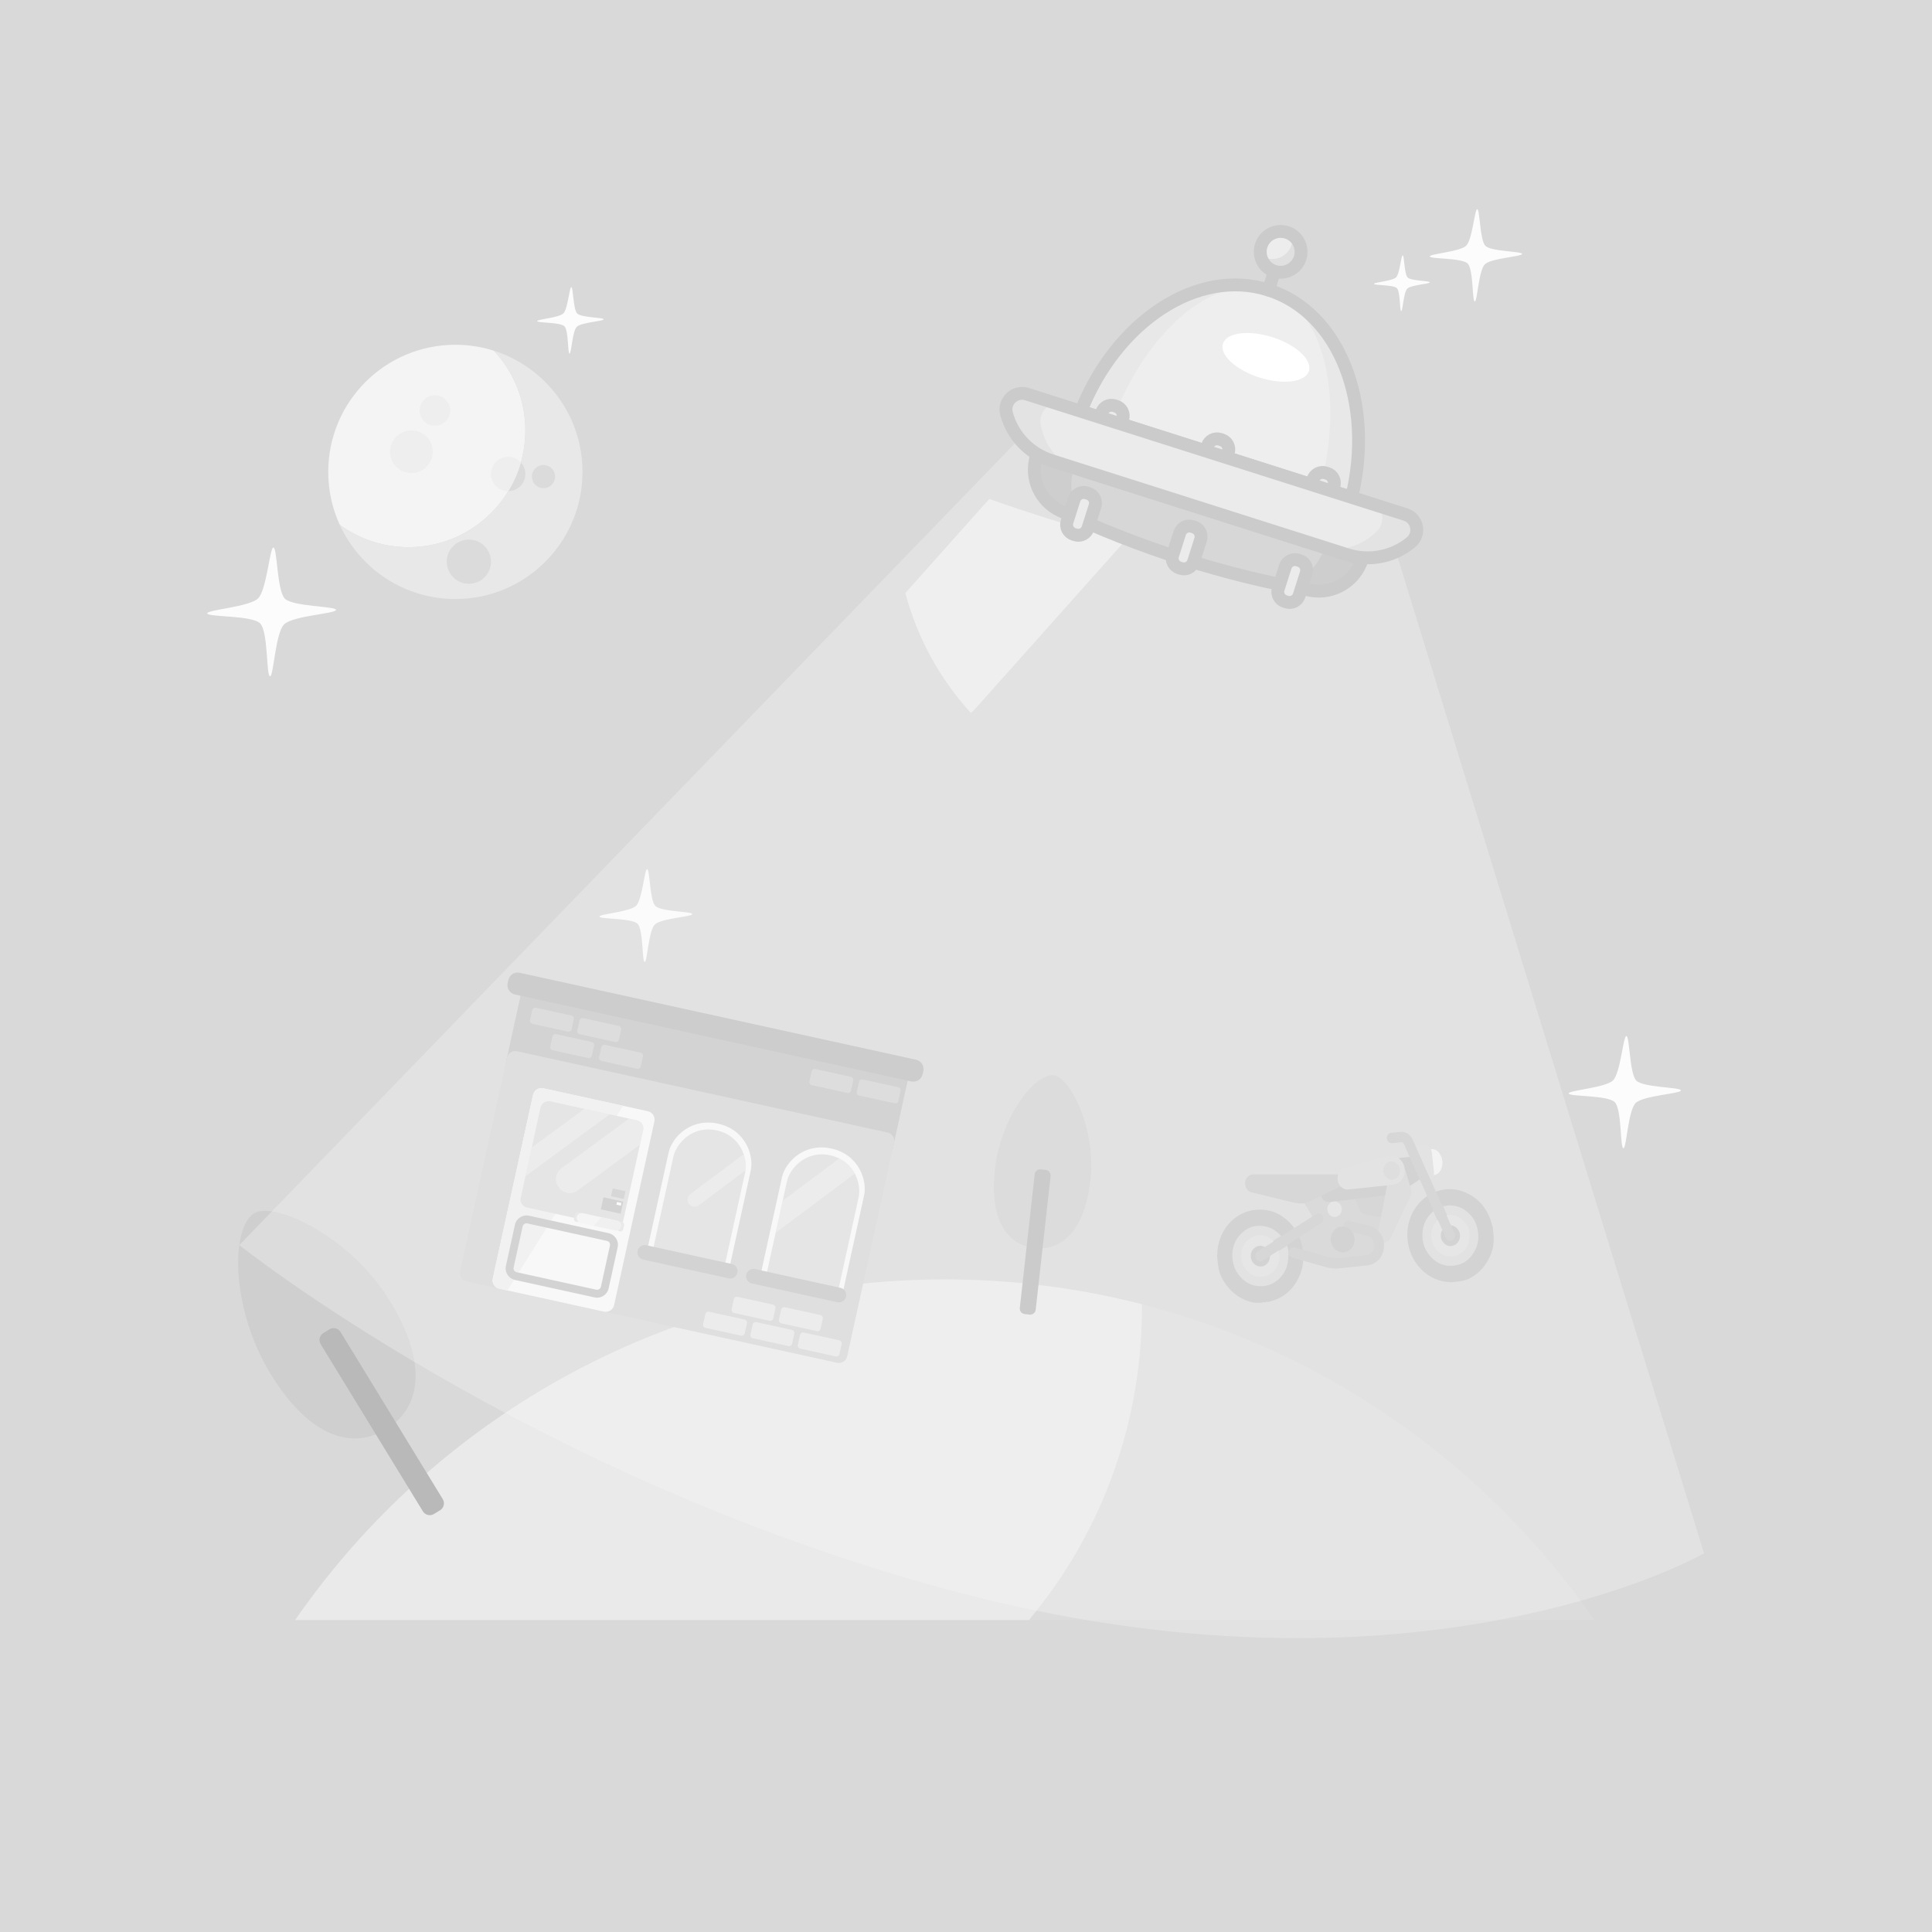 <?xml version="1.0" encoding="utf-8"?>
<!-- Generator: Adobe Illustrator 16.0.0, SVG Export Plug-In . SVG Version: 6.00 Build 0)  -->
<!DOCTYPE svg PUBLIC "-//W3C//DTD SVG 1.1//EN" "http://www.w3.org/Graphics/SVG/1.1/DTD/svg11.dtd">
<svg version="1.1" id="Alien_Invasion" opacity="0.3"
	 xmlns="http://www.w3.org/2000/svg" xmlns:xlink="http://www.w3.org/1999/xlink" x="0px" y="0px" width="1200px" height="1200px"
	 viewBox="0 0 1200 1200" enable-background="new 0 0 1200 1200" xml:space="preserve">
<rect x="0" y="0" width="1200" height="1200" fill="#808080" stroke="none"/>
<g id="Stars">
	<path fill="#F5F5F5" d="M1008.365,713.181c-2.168,0.192-0.918-24.116-5.405-28.618c-4.483-4.501-28.787-3.294-28.604-5.444
		c0.163-1.942,22.93-3.489,27.538-8.084c4.611-4.594,6.282-27.372,8.245-27.516c2.127-0.154,1.888,23.332,6.227,27.689
		c4.338,4.354,27.773,4.032,27.681,6.075c-0.094,2.042-23.408,3.135-28.12,7.831
		C1011.212,689.812,1010.286,713.014,1008.365,713.181z"/>
	<path fill="#F5F5F5" d="M916.049,187.251c-1.785,0.158-0.755-19.84-4.445-23.543c-3.689-3.703-23.681-2.71-23.531-4.478
		c0.134-1.597,18.86-2.871,22.652-6.649c3.794-3.78,5.168-22.518,6.783-22.635c1.75-0.128,1.552,19.192,5.121,22.775
		c3.57,3.583,22.847,3.317,22.771,4.998c-0.077,1.681-19.255,2.58-23.133,6.443C918.391,168.026,917.63,187.111,916.049,187.251z"/>
	<path fill="#F5F5F5" d="M870.339,193.218c-1.078,0.095-0.457-11.985-2.687-14.223c-2.227-2.237-14.304-1.638-14.215-2.706
		c0.08-0.964,11.395-1.733,13.687-4.017c2.29-2.283,3.122-13.604,4.096-13.674c1.06-0.078,0.938,11.595,3.095,13.76
		c2.158,2.164,13.803,2.004,13.756,3.019c-0.047,1.016-11.631,1.559-13.975,3.893C871.753,181.604,871.296,193.134,870.339,193.218z
		"/>
	<path fill="#F5F5F5" d="M167.766,420.033c-2.489,0.22-1.055-27.681-6.203-32.85c-5.149-5.165-33.041-3.781-32.831-6.247
		c0.185-2.229,26.315-4.004,31.604-9.279c5.292-5.272,7.212-31.417,9.463-31.582c2.443-0.178,2.165,26.78,7.145,31.779
		c4.98,5,31.877,4.629,31.771,6.973c-0.107,2.346-26.865,3.598-32.272,8.988C171.033,393.207,169.972,419.838,167.766,420.033z"/>
	<path fill="#F5F5F5" d="M353.783,219.612c-1.286,0.113-0.545-14.287-3.203-16.955c-2.657-2.665-17.053-1.952-16.944-3.224
		c0.095-1.15,13.582-2.067,16.312-4.789c2.731-2.721,3.722-16.215,4.884-16.301c1.261-0.091,1.117,13.822,3.687,16.403
		c2.572,2.581,16.455,2.389,16.399,3.599s-13.867,1.857-16.658,4.639C355.467,205.767,354.921,219.511,353.783,219.612z"/>
	<path fill="#F5F5F5" d="M400.465,597.449c-1.793,0.158-0.76-19.943-4.469-23.667c-3.71-3.722-23.806-2.725-23.653-4.501
		c0.133-1.605,18.959-2.884,22.77-6.685c3.813-3.798,5.196-22.635,6.818-22.753c1.76-0.128,1.56,19.295,5.147,22.896
		c3.588,3.602,22.967,3.336,22.891,5.024c-0.077,1.69-19.356,2.592-23.251,6.476C402.819,578.122,402.055,597.308,400.465,597.449z"
		/>
</g>
<g id="Ground">
	<path fill="#8B8B8B" d="M709.299,810.115c-39.156-10.065-80.199-15.428-122.495-15.428c-167.266,0-314.975,83.729-403.503,211.56
		h455.742h351.266C924.165,910.741,824.984,839.86,709.299,810.115z"/>
	<path fill="#B9B9B9" d="M183.301,1006.247h455.742c0.249-0.299,0.507-0.586,0.753-0.885
		c47.199-56.859,69.931-126.087,69.503-195.247c-39.156-10.065-80.199-15.428-122.495-15.428
		C419.538,794.688,271.829,878.416,183.301,1006.247z"/>
</g>
<g>
	<path fill-rule="evenodd" clip-rule="evenodd" fill="#393939" d="M891.825,740.111c5.586-1.906,11.235-2.149,16.859-0.065
		c9.52,3.528,15.55,10.635,18.177,21.108c0.052,0.209-0.016,0.48,0.237,0.604c0.212,1.964,0.426,3.931,0.637,5.895
		c-0.07,0.719,0.028,1.436,0.039,2.152c0.072,4.816-1.388,9.132-3.629,13.151c-2.753,4.934-6.576,8.621-11.405,11.115
		c-1.734,0.896-3.56,1.367-5.445,1.667c-0.18,0.028-0.382-0.023-0.529,0.143c-1.925,0.209-3.85,0.416-5.774,0.624
		c-1.012-0.323-2.061-0.224-3.09-0.362c-11.264-1.522-20.63-10.695-23.118-22.676c-2.393-11.526,1.667-23.03,10.499-29.741
		c0.37-0.28,0.767-0.52,1.151-0.776c0.403-0.078,0.597,0.208,0.741,0.532c1.106,2.472,2.22,4.939,3.313,7.417
		c0.162,0.369,0.177,0.732-0.039,1.076c-0.152,0.467-0.534,0.706-0.854,1.004c-3.503,3.27-5.637,7.367-6.028,12.397
		c-0.513,6.577,1.608,12.089,6.326,16.436c3.093,2.851,6.699,4.383,10.698,4.403c7.477,0.041,12.909-3.62,16.133-10.869
		c1.438-3.23,1.749-6.679,1.275-10.262c-0.686-5.18-2.996-9.331-6.836-12.485c-3.255-2.674-6.945-3.951-11.039-3.853
		c-1.305,0.032-2.541,0.384-3.822,0.49c-0.743-0.049-1.106-0.549-1.402-1.235c-0.954-2.215-1.964-4.401-2.937-6.607
		C891.79,741.002,891.479,740.578,891.825,740.111z"/>
	<path fill-rule="evenodd" clip-rule="evenodd" fill="#393939" d="M809.383,783.455c-0.139,2.747-0.764,5.376-1.754,7.874
		c-3.674,9.258-10.096,14.981-19.241,17.147c-0.173,0.04-0.391-0.016-0.479,0.229c-0.105,0.012-0.214,0.022-0.32,0.033
		c-0.351-0.138-0.69,0.028-1.036,0.024c-0.441,0.048-0.886,0.096-1.329,0.145c-0.385,0.082-0.804-0.011-1.164,0.211
		c-0.107,0.012-0.214,0.025-0.32,0.036c-1.025-0.084-2.046,0.016-3.064,0.04c-2,0.046-3.904-0.487-5.774-1.146
		c-6.032-2.13-10.859-6.075-14.495-11.694c-1.888-2.917-3.245-6.103-3.674-9.662c-0.019-0.142-0.009-0.292-0.123-0.397
		c-0.237-2.199-0.474-4.396-0.712-6.592c0.323-0.96,0.188-1.984,0.281-2.976c1.334-14.135,12.018-24.957,25.226-25.409
		c8.727-0.297,15.954,3.316,21.745,10.436c0.268,0.326,0.488,0.694,0.731,1.042c0.172,0.401-0.074,0.592-0.332,0.756
		c-2.2,1.396-4.37,2.85-6.589,4.214c-0.259,0.158-0.525,0.283-0.837,0.174c-0.669-0.26-1.059-0.898-1.552-1.389
		c-2.175-2.167-4.652-3.752-7.517-4.501c-7.088-1.854-13.085,0.197-17.756,6.044c-2.79,3.493-4.015,7.747-3.839,12.458
		c0.207,5.514,2.308,10.091,6.122,13.718c2.997,2.854,6.583,4.392,10.567,4.594c5.592,0.285,10.262-1.9,13.916-6.355
		c2.528-3.086,3.851-6.81,4.082-10.974c0.021-0.404,0.07-0.808,0.046-1.218c-0.01-0.421-0.051-0.853,0.256-1.188
		c0.056-0.074,0.129-0.119,0.215-0.146c0.285-0.032,0.452,0.168,0.582,0.392c0.535,0.912,1.356,1.295,2.277,1.518
		c1.656,0.395,3.274,0.954,4.922,1.389C808.976,782.422,809.624,782.553,809.383,783.455z"/>
	<path fill-rule="evenodd" clip-rule="evenodd" fill="#494949" d="M891.825,740.111c1.173,2.618,2.352,5.235,3.513,7.861
		c0.214,0.479,0.438,0.876,1.008,0.797c0.559,2.11,1.703,3.951,2.448,5.977c1.047,2.096,1.86,4.319,2.999,6.365
		c0.49,1.612,1.284,3.073,1.942,4.599c0.96,2.235,0.037,4.622-2.083,5.287c-1.472,0.461-3.15-0.335-3.928-1.973
		c-0.674-1.424-1.356-2.853-1.913-4.337c-0.064-0.164-0.127-0.318-0.233-0.454c-0.969-2.106-1.945-4.207-2.782-6.381
		c-1.003-1.925-1.916-3.896-2.624-5.971c0.094-0.288,0.067-0.568-0.057-0.843c-1.228-2.697-2.455-5.394-3.682-8.09
		c-1.487-3.49-2.979-6.978-4.674-10.36c-0.414-0.126-0.573-0.502-0.738-0.87c-1.813-4.043-3.619-8.085-5.42-12.133
		c-0.16-0.356-0.259-0.701-0.078-1.076c-1.201-2.708-2.397-5.42-3.608-8.126c-0.337-0.753-0.921-1.007-1.673-0.916
		c-1.707,0.199-3.416,0.375-5.125,0.556c-1.737,0.183-3.037-0.586-3.537-2.083c-0.547-1.632-0.021-3.016,1.547-4.078
		c0.044-0.031,0.072-0.084,0.107-0.126c2.568-0.275,5.132-0.554,7.698-0.829c1.488,0.285,2.925,0.705,4.147,1.753
		c0.992,0.852,1.75,1.89,2.299,3.12c0.58,1.307,1.196,2.601,1.798,3.899c0.376,0.245,0.665,0.563,0.859,1.007
		c2.73,6.21,5.548,12.374,8.279,18.581c0.208,0.469,0.458,0.938,0.284,1.489C889.676,735.209,890.75,737.66,891.825,740.111z"/>
	<path fill-rule="evenodd" clip-rule="evenodd" fill="#6C6C6C" d="M785.154,808.845c0.488-0.051,0.979-0.104,1.468-0.16
		c0.116,0.055,0.115,0.105,0.003,0.158c-0.48,0.053-0.961,0.103-1.443,0.156C785.062,808.97,785.051,808.92,785.154,808.845z"/>
	<path fill-rule="evenodd" clip-rule="evenodd" fill="#9D9D9D" d="M785.154,808.845c0.01,0.053,0.021,0.103,0.027,0.154
		c-0.374,0.042-0.747,0.079-1.122,0.12C784.365,808.776,784.783,808.916,785.154,808.845z"/>
	<path fill-rule="evenodd" clip-rule="evenodd" fill="#9D9D9D" d="M786.625,808.843c-0.002-0.053-0.003-0.104-0.003-0.158
		c0.323-0.014,0.652-0.196,0.967,0.055C787.266,808.774,786.946,808.81,786.625,808.843z"/>
	<path fill-rule="evenodd" clip-rule="evenodd" fill="#5A5A5A" d="M815.112,755.592c-1.639-2.749-3.273-5.498-4.911-8.25
		c-0.006-0.351,0.194-0.52,0.475-0.599c2.945-0.814,5.551-2.484,8.33-3.717c0.503-0.222,0.966-0.633,1.578-0.476
		c0.283,0.239,0.474,0.555,0.626,0.896c0.923,2.064,2.53,2.735,4.516,2.678c0.571-0.018,1.16-0.302,1.718,0.106
		c0.282,0.612-0.205,0.759-0.521,0.957c-1.278,0.807-1.939,2.003-2.036,3.6c-0.107,1.822,0.881,3.514,2.526,4.286
		c1.489,0.702,3.367,0.288,4.446-0.974c1.979-2.322,1.3-5.701-1.426-7.089c-0.269-0.14-0.562-0.218-0.825-0.36
		c-0.376-0.202-0.459-0.479-0.112-0.806c0.223-0.115,0.458-0.166,0.7-0.192c3.707-0.41,7.411-0.854,11.129-1.178
		c0.595,0.125,0.894,0.597,1.132,1.137c0.669,1.526,1.35,3.053,1.981,4.6c0.945,2.312,2.535,3.614,4.857,3.943
		c2.371,0.336,4.738,0.74,7.106,1.113c0.536,0.083,1.059,0.185,1.527,0.511c0.225,0.239,0.185,0.538,0.133,0.817
		c-0.461,2.548-0.942,5.092-1.481,7.623c-0.041,0.195-0.102,0.39-0.257,0.521c-0.355,0.234-0.608-0.003-0.856-0.237
		c-1.721-1.619-3.73-2.513-5.939-3.013c-3.691-0.836-7.362-1.773-11.043-2.667c-0.5-0.12-1.009-0.246-1.518-0.122
		c-1.133,0.275-1.811,1.052-2,2.291c-0.096,0.62-0.365,1.063-0.9,1.308c-4.209-0.192-7.641,3.521-7.112,8.348
		c0.473,4.323,3.626,6.833,7.347,6.805c3.516-0.03,6.413-3.135,6.668-6.977c0.098-1.447-0.266-2.758-0.796-4.05
		c-0.144-0.343-0.366-0.669-0.142-1.063c0.248-0.391,0.615-0.304,0.952-0.226c2.821,0.649,5.652,1.274,8.445,2.064
		c4.54,1.283,6.107,7.07,3.114,10.658c-0.952,1.144-2.143,1.895-3.602,2.055c-6.115,0.674-12.229,1.37-18.353,1.959
		c-1.986,0.192-3.972-0.181-5.915-0.731c-4.907-1.39-9.817-2.775-14.716-4.207c-0.351-0.102-0.768-0.122-0.938-0.586
		c-0.617-2.342-1.095-4.726-1.983-6.979c-0.107-0.27-0.163-0.553-0.169-0.844c-0.052-0.595,0.401-0.779,0.749-1.006
		c2.371-1.541,4.761-3.06,7.134-4.599c1.87-1.215,3.773-2.377,5.624-3.63c1.255-0.852,1.601-2.352,0.902-3.689
		c-0.694-1.329-2.082-1.812-3.416-1.191c-0.616,0.291-1.146,0.73-1.729,1.079C815.818,755.68,815.492,755.96,815.112,755.592z"/>
	<path fill-rule="evenodd" clip-rule="evenodd" fill="#494949" d="M820.544,742.728c-3.425,1.597-6.673,3.641-10.343,4.614
		c-2.675,0.411-5.285-0.026-7.912-0.682c-8.199-2.044-16.417-4.002-24.627-6c-2.488-0.606-4.031-2.467-4.301-5.141
		c-0.24-2.367,0.98-4.605,3-5.604c1.197-0.591,2.465-0.479,3.722-0.481c7.473-0.008,14.944-0.002,22.416,0.003
		c7.849,0.007,15.698,0.016,23.545,0.028c1.693,0.001,3.388,0.011,5.081,0.017c0.382,0.217,0.316,0.585,0.24,0.916
		c-0.473,2.045-0.029,3.891,1.07,5.611c0.165,0.257,0.386,0.506,0.328,0.864c-0.114,0.437-0.447,0.623-0.791,0.793
		c-3.452,1.704-6.914,3.387-10.381,5.058C821.252,742.886,820.9,743.085,820.544,742.728z"/>
	<path fill-rule="evenodd" clip-rule="evenodd" fill="#848484" d="M832.547,736.89c-1.732-2.211-2.172-4.687-1.422-7.408
		c0.317-0.532,0.604-1.09,0.961-1.585c0.881-1.225,2.066-1.966,3.455-2.354c7.615-2.125,15.234-4.251,22.848-6.374
		c1.063-0.295,2.133-0.564,3.187-0.89c2.481-0.761,4.832-0.404,7.069,1.021c0.791,0.107,1.38,0.552,1.906,1.193
		c1.182,1.435,1.941,3.077,2.333,4.93c0.282,3.799-0.644,7.035-3.628,9.296c-1.019,0.769-2.145,1.297-3.399,1.438
		c-1.466,0.163-2.928,0.375-4.403,0.457c-7.966,0.921-15.944,1.729-23.913,2.608c-1.721,0.19-3.244-0.29-4.555-1.55
		C832.765,737.461,832.509,737.268,832.547,736.89z"/>
	<path fill-rule="evenodd" clip-rule="evenodd" fill="#494949" d="M815.112,755.592c0.881-0.537,1.736-1.127,2.646-1.603
		c1.406-0.737,3.038-0.146,3.842,1.317c0.915,1.668,0.419,3.465-1.205,4.507c-4.441,2.852-8.873,5.718-13.31,8.576
		c-0.177,0.518-0.553,0.826-0.973,1.099c-2.191,1.431-4.413,2.809-6.608,4.232c-1.713,1.07-3.345,2.282-5.137,3.208
		c-0.981,0.842-2.109,1.438-3.188,2.112c-0.804,0.501-1.534,1.125-2.351,1.604c-1.491,0.783-2.854,1.799-4.293,2.674
		c-1.7,1.035-3.675,0.481-4.691-1.351c-0.94-1.697-0.427-3.926,1.218-4.994c0.985-0.636,1.943-1.322,2.958-1.905
		c0.397-0.232,0.813-0.446,1.125-0.816c1.89-0.995,3.594-2.342,5.476-3.356c0.121-0.064,0.208-0.178,0.303-0.277
		c1.376-0.861,2.758-1.716,4.097-2.643c0.361-0.253,0.762-0.19,1.127-0.339c1.31-0.474,2.376-1.409,3.552-2.136
		c1.411-0.871,2.787-1.801,4.18-2.705C807.624,760.396,811.369,757.993,815.112,755.592z"/>
	<path fill-rule="evenodd" clip-rule="evenodd" fill="#393939" d="M872.4,725.363c-0.463-2.581-1.759-4.571-3.756-6.063
		c2.295-0.263,4.587-0.525,6.879-0.791c2.011,4.476,4.021,8.947,6.025,13.42c0.094,0.209,0.143,0.439,0.211,0.659
		c-1.957,1.336-3.914,2.675-5.872,4.012c-0.691,0.086-0.677-0.579-0.804-0.98c-0.561-1.732-1.014-3.51-1.599-5.229
		C872.924,728.753,872.807,727.027,872.4,725.363z"/>
	<path fill-rule="evenodd" clip-rule="evenodd" fill="#494949" d="M809.229,776.227c2.186,0.645,4.363,1.317,6.557,1.93
		c3.476,0.968,6.915,2.097,10.428,2.893c1.825,0.413,3.671,0.516,5.536,0.306c5.578-0.631,11.164-1.212,16.746-1.818
		c2.978-0.325,4.913-2.503,5.166-5.697c0.17-2.142-1.209-5.384-4.227-6.184c-2.936-0.778-5.893-1.455-8.841-2.169
		c-0.122-0.03-0.262,0.021-0.396,0.033c-0.355,0.225-0.544-0.06-0.737-0.301c-1.329-1.658-2.931-2.749-4.995-2.9
		c-0.274-0.021-0.553-0.09-0.505-0.509c0.421-0.065,0.527-0.366,0.591-0.787c0.332-2.151,1.741-3.173,3.707-2.7
		c4.108,0.988,8.212,1.998,12.32,2.989c2.171,0.524,4.012,1.688,5.599,3.359c0.366-0.122,0.615,0.093,0.842,0.358
		c1.44,1.689,2.29,3.699,2.792,5.894c0.094,0.408,0.05,0.799-0.232,1.125c0.544,6.632-2.781,11.924-8.561,13.611
		c-0.465,0.136-0.947,0.221-1.424,0.272c-5.96,0.642-11.919,1.297-17.884,1.899c-2.888,0.289-5.745-0.104-8.559-0.898
		c-4.308-1.22-8.612-2.457-12.92-3.677c-0.304-0.086-0.678-0.375-0.851,0.199c-0.097-0.492-0.475-0.597-0.838-0.701
		c-1.581-0.451-3.151-0.957-4.747-1.325c-1.384-0.319-2.541-0.896-3.188-2.344c-0.581-0.314-0.427-0.909-0.49-1.42
		c0.31-0.816,0.348-1.751,1.06-2.385c0.881-0.786,1.86-1.115,2.979-0.858c1.446,0.336,2.867,0.789,4.297,1.208
		C808.79,775.729,809.01,775.97,809.229,776.227z"/>
	<path fill-rule="evenodd" clip-rule="evenodd" fill="#696969" d="M859.58,772.048c-0.389-2.85-1.498-5.32-3.401-7.377
		c0.404-2.961,1.086-5.855,1.64-8.78c-0.451-0.305-0.331-0.753-0.251-1.173c0.771-3.927,1.466-7.872,2.325-11.777
		c0.025-0.113,0.027-0.229,0.036-0.342c0.309-1.771,0.675-3.526,1.013-5.292c0.08-0.434,0.234-0.812,0.577-1.076
		c1.251-0.144,2.504-0.293,3.759-0.431c4.537-0.496,7.701-4.742,7.193-9.656c-0.027-0.262-0.046-0.521-0.07-0.78
		c0.918,3.042,1.83,6.084,2.761,9.118c0.219,0.716,0.329,1.472,0.727,2.119c-0.005,0.6,0.26,1.126,0.408,1.683
		c0.463,1.717,0.43,3.393-0.33,4.987c-4.025,8.459-8.055,16.913-12.095,25.363C862.971,770.521,861.509,771.63,859.58,772.048z"/>
	<path fill-rule="evenodd" clip-rule="evenodd" fill="#848484" d="M888.6,732.757c-1.131-2.479-2.275-4.956-3.393-7.444
		c-1.968-4.377-3.917-8.759-5.871-13.143c-0.069-0.155-0.107-0.326-0.159-0.49c1.515-0.169,3.039-0.283,4.545-0.518
		c2.246-0.348,3.931,0.509,5.104,2.617c0.761,0.436,0.836,1.251,0.926,2.019c0.396,3.373,0.739,6.752,1.105,10.128
		c0.08,0.752,0.198,1.498,0.216,2.256c0.016,0.633,0.043,1.292-0.521,1.725C890.183,731.083,889.604,732.092,888.6,732.757z"/>
	<path fill-rule="evenodd" clip-rule="evenodd" fill="#D1D1D1" d="M890.552,729.906c0.129-0.892,0.128-1.783,0.028-2.685
		c-0.402-3.577-0.789-7.155-1.16-10.734c-0.097-0.933-0.279-1.834-0.595-2.708c2.562-0.201,4.442,1.093,5.723,3.369
		c1.449,2.57,1.763,5.361,0.868,8.207C894.626,727.87,893.054,729.479,890.552,729.906z"/>
	<path fill-rule="evenodd" clip-rule="evenodd" fill="#494949" d="M800.614,780.313c-0.051-0.412-0.099-0.822-0.005-1.232
		C800.672,779.494,800.762,779.905,800.614,780.313z"/>
	<path fill-rule="evenodd" clip-rule="evenodd" fill="#929292" d="M898.447,754.841c3.238-0.535,6.297,0.012,9.026,2.101
		c4.047,3.099,5.831,7.388,5.147,12.59c-0.688,5.219-3.54,8.723-8.21,10.266c-4.967,1.643-10.31-0.472-13.235-5.028
		c-3.037-4.735-2.938-10.779,0.254-15.289c0.475-0.663,1.005-1.271,1.622-1.783c0.979,2.092,1.977,4.173,2.785,6.347
		c0.032,0.49-0.097,0.944-0.222,1.402c-1.139,4.146,1.412,7.915,5.429,8.033c2.748,0.081,5.209-2.454,5.363-5.529
		c0.14-2.75-1.417-5.225-3.842-6.141c-0.365-0.136-0.834-0.116-0.984-0.648c-0.271-0.148-0.484-0.342-0.621-0.654
		C900.13,758.616,899.285,756.73,898.447,754.841z"/>
	<path fill-rule="evenodd" clip-rule="evenodd" fill="#393939" d="M901.581,761.16c2.686,0.313,4.955,2.778,5.246,5.705
		c0.304,3.048-1.468,5.982-4.153,6.786c-2.378,0.712-4.496,0.106-6.179-1.892c-1.663-1.977-1.957-4.282-1.169-6.748
		c0.112-0.355,0.26-0.695,0.511-0.969c0.829,1.479,1.45,3.066,2.151,4.613c0.71,1.57,2.171,2.358,3.519,1.935
		c1.897-0.598,2.749-2.683,1.882-4.639c-0.559-1.264-1.149-2.515-1.695-3.786C901.563,761.862,901.199,761.537,901.581,761.16z"/>
	<path fill-rule="evenodd" clip-rule="evenodd" fill="#393939" d="M861.519,736.23c-0.325,2.16-0.777,4.289-1.226,6.419
		c-0.29,0.39-0.701,0.496-1.135,0.547c-5.445,0.607-10.893,1.189-16.34,1.771c-0.437,0.046-0.85-0.099-1.273-0.126
		c-4.065,0.445-8.131,0.889-12.197,1.331c-0.582,0.606-1.2,0.676-1.906,0.209c-0.751,0.069-1.499,0.194-2.248,0.192
		c-2.328-0.014-3.937-1.368-4.649-3.846c4-1.945,8.002-3.893,12.003-5.838c0.243,0.183,0.499,0.35,0.73,0.55
		c1.295,1.125,2.754,1.534,4.384,1.356C845.612,737.932,853.566,737.084,861.519,736.23z"/>
	<path fill-rule="evenodd" clip-rule="evenodd" fill="#393939" d="M833.962,761.81c0.447,0.062,0.896,0.104,1.342,0.187
		c2.107,0.391,3.617,1.771,4.896,3.523c1.226,2.363,1.6,4.792,0.693,7.357c-1.064,3.021-3.995,5.163-6.928,5.025
		c-3.434-0.162-6.184-2.456-7.154-5.81c-1.362-4.697,1.72-9.917,6.352-10.205C833.43,761.872,833.695,761.836,833.962,761.81z"/>
	<path fill-rule="evenodd" clip-rule="evenodd" fill="#494949" d="M841.545,744.841c0.345-0.267,0.76-0.247,1.155-0.291
		c5.866-0.635,11.729-1.268,17.593-1.9c-0.763,3.986-1.53,7.974-2.287,11.96c-0.081,0.425-0.126,0.854-0.188,1.281
		c-3.234-0.432-6.469-0.871-9.668-1.556c-1.831-0.39-3.097-1.715-3.897-3.531c-0.731-1.661-1.438-3.333-2.157-5.001
		C841.948,745.459,841.82,745.101,841.545,744.841z"/>
	<path fill-rule="evenodd" clip-rule="evenodd" fill="#929292" d="M827.441,746.381c0.635-0.068,1.271-0.139,1.906-0.209
		c1.894,0.479,3.3,1.555,3.896,3.656c0.639,2.248-0.566,4.86-2.656,5.734c-2.05,0.857-4.588-0.165-5.57-2.245
		c-1.223-2.594-0.417-5.345,1.94-6.635C827.122,746.593,827.28,746.483,827.441,746.381z"/>
	<path fill-rule="evenodd" clip-rule="evenodd" fill="#393939" d="M800.451,777.525c-0.355-1.371-0.543-2.79-1.089-4.106
		c1.671-1.34,3.545-2.328,5.311-3.508c0.791-0.529,1.607-1.015,2.413-1.521c0.992,2.531,1.841,5.102,2.144,7.837
		c-1.672-0.453-3.341-0.906-5.015-1.356c-1.181-0.315-2.156,0.082-3.002,0.964C800.768,776.302,800.701,776.961,800.451,777.525z"/>
	<path fill-rule="evenodd" clip-rule="evenodd" fill="#696969" d="M869.576,726.438c0.348,3.071-1.731,5.909-4.567,6.229
		c-2.829,0.32-5.498-1.985-5.845-5.048c-0.344-3.041,1.803-5.928,4.617-6.215C866.582,721.117,869.236,723.424,869.576,726.438z"/>
	<path fill-rule="evenodd" clip-rule="evenodd" fill="#929292" d="M794.213,776.644c1.92,7.699-2.178,14.9-9.422,16.182
		c-6.713,1.188-12.675-3.926-13.678-10.601c-1.097-7.301,2.872-13.438,9.581-14.749c3.528-0.691,6.778,0.337,9.615,2.833
		c0.27,0.24,0.557,0.46,0.835,0.688c-1.659,1.069-3.316,2.14-4.976,3.21c-0.253,0.161-0.514,0.303-0.827,0.232
		c-0.422,0.234-0.834,0.052-1.252-0.045c-3.086-0.718-5.907,1.156-6.627,4.397c-0.551,2.487,0.379,4.938,2.441,6.433
		c1.835,1.328,4.425,1.283,6.215-0.115c1.123-0.875,1.875-2.015,2.162-3.507c0.082-0.432,0.042-0.949,0.491-1.213
		c0.138-0.329,0.396-0.522,0.673-0.699C791.034,778.677,792.623,777.662,794.213,776.644z"/>
	<path fill-rule="evenodd" clip-rule="evenodd" fill="#393939" d="M788.772,780.39c0.062,3.253-2.39,6.098-5.39,6.26
		c-3.212,0.174-6.015-2.285-6.412-5.601c-0.309-2.577,0.51-4.653,2.417-6.104c1.827-1.391,3.86-1.559,5.954-0.506
		c-0.082,0.383-0.387,0.536-0.656,0.711c-1.054,0.683-2.103,1.371-3.174,2.02c-1.413,0.862-1.972,2.163-1.603,3.863
		c0.301,1.407,1.396,2.271,2.96,2.371c0.603,0.039,1.092-0.23,1.576-0.541c1.22-0.775,2.439-1.552,3.657-2.33
		C788.312,780.4,788.513,780.248,788.772,780.39z"/>
</g>
<g id="Building">
	<path fill="#373737" d="M563.866,670.775c0.878-4.003-1-7.816-4.195-8.519l-228.885-50.214c-3.195-0.7-6.497,1.977-7.375,5.981
		l-9.382,42.765c-0.877,4.003,1,7.816,4.195,8.517l228.886,50.215c3.194,0.701,6.497-1.976,7.375-5.979L563.866,670.775z"/>
	<path fill="#6F6F6F" d="M526.212,842.412c-0.626,2.854-3.449,4.661-6.302,4.034l-230.119-50.484
		c-2.855-0.626-4.66-3.448-4.035-6.304l29.105-132.665c0.625-2.854,3.447-4.661,6.302-4.035l230.119,50.485
		c2.854,0.626,4.661,3.448,4.034,6.303L526.212,842.412z"/>
	<g>
		<path fill="#E5E5E5" d="M402.439,690.204l-65.041-14.269c-2.854-0.627-5.685,1.22-6.322,4.123l-25.001,113.963
			c-0.638,2.905,1.159,5.767,4.015,6.394l65.04,14.269c2.855,0.626,5.685-1.221,6.322-4.126l25.002-113.961
			C407.091,693.691,405.293,690.83,402.439,690.204z"/>
		<path fill="#C6C6C6" d="M337.398,675.936c-2.854-0.627-5.685,1.22-6.322,4.123l-25.001,113.963
			c-0.638,2.905,1.159,5.767,4.015,6.394l5.042,1.106l71.844-114.71L337.398,675.936z"/>
		<path fill="#363636" d="M369.282,805.839l-49.442-10.846c-3.959-0.868-6.473-4.797-5.604-8.755l5.601-25.528
			c0.868-3.96,4.795-6.474,8.755-5.605l49.442,10.847c3.959,0.869,6.473,4.797,5.604,8.757l-5.6,25.526
			C377.168,804.194,373.241,806.708,369.282,805.839z M327.541,759.892c-1.32-0.289-2.629,0.548-2.919,1.868l-5.6,25.527
			c-0.29,1.32,0.548,2.629,1.869,2.919l49.442,10.848c1.32,0.29,2.628-0.548,2.918-1.869l5.6-25.526
			c0.29-1.321-0.547-2.63-1.867-2.92L327.541,759.892z"/>
		<path fill="#8D8D8D" d="M395.573,695.854l-4.911-1.075l-12.003-2.635l-15.7-3.444l-21.167-4.644
			c-2.748-0.603-5.463,1.135-6.065,3.882l-5.44,24.797l-3.923,17.878l-2.927,13.341c-0.603,2.747,1.136,5.464,3.883,6.065
			l53.781,11.799c2.747,0.603,5.462-1.135,6.065-3.883l10.295-46.923l1.995-9.094C400.059,699.174,398.32,696.458,395.573,695.854z"
			/>
		<polygon opacity="0.5" fill="#CFCFCF" points="362.959,688.7 330.287,712.735 326.364,730.613 378.659,692.145 		"/>
		<path opacity="0.5" fill="#CFCFCF" d="M395.573,695.854l-4.911-1.075l-42.007,30.899c-3.684,2.712-4.473,7.894-1.763,11.576
			l0.324,0.441c2.711,3.684,7.893,4.472,11.576,1.763l38.669-28.446l1.995-9.094C400.059,699.174,398.32,696.458,395.573,695.854z"
			/>
		<path fill="#A0A0A0" d="M387.071,763.523c-0.208,0.953-1.235,1.537-2.292,1.306l0,0c-1.058-0.232-1.744-1.192-1.536-2.146
			l0.566-2.58c0.208-0.951,1.235-1.537,2.292-1.305l0,0c1.056,0.231,1.744,1.192,1.536,2.146L387.071,763.523z"/>
		<path fill="#A0A0A0" d="M360.352,757.662c-0.208,0.952-1.235,1.537-2.292,1.307l0,0c-1.057-0.232-1.744-1.194-1.535-2.146
			l0.566-2.58c0.208-0.951,1.235-1.537,2.292-1.306l0,0c1.057,0.232,1.745,1.193,1.536,2.146L360.352,757.662z"/>
		<path fill="#D8D8D8" d="M383.259,758.175l-9.672-2.122l-11.649-2.556c-1.665-0.364-3.311,0.688-3.675,2.353
			c-0.366,1.667,0.688,3.313,2.353,3.679l8.224,1.804l13.098,2.873c1.665,0.365,3.311-0.688,3.677-2.354
			C385.978,760.188,384.925,758.541,383.259,758.175z"/>
		<path fill="#C0C0C0" d="M385.613,761.852c0.365-1.664-0.688-3.311-2.354-3.677l-9.672-2.122l-4.748,5.279l13.098,2.873
			C383.602,764.57,385.248,763.517,385.613,761.852z"/>
	</g>
	
		<rect x="379.703" y="738.905" transform="matrix(0.977 0.214 -0.214 0.977 167.723 -64.998)" fill="#494949" width="8.119" height="4.937"/>
	
		<rect x="373.549" y="744.862" transform="matrix(0.977 0.214 -0.214 0.977 169.262 -64.007)" fill="#373737" width="12.614" height="7.667"/>
	
		<rect x="382.886" y="746.734" transform="matrix(0.977 0.214 -0.214 0.977 168.931 -64.933)" fill="#F5F5F5" width="2.838" height="1.728"/>
	<g>
		<path fill="#656565" d="M355.043,639.335c-0.225,1.026-1.239,1.676-2.267,1.45l-22.144-4.857
			c-1.026-0.227-1.676-1.239-1.451-2.267l1.381-6.298c0.226-1.027,1.241-1.677,2.267-1.452l22.144,4.858
			c1.027,0.226,1.676,1.24,1.451,2.267L355.043,639.335z"/>
		<path fill="#656565" d="M384.451,645.787c-0.225,1.025-1.24,1.675-2.267,1.449l-22.144-4.857
			c-1.027-0.226-1.676-1.239-1.451-2.266l1.381-6.299c0.225-1.026,1.239-1.676,2.266-1.451l22.144,4.859
			c1.027,0.225,1.676,1.239,1.452,2.265L384.451,645.787z"/>
		<path fill="#656565" d="M367.615,655.735c-0.226,1.026-1.24,1.676-2.267,1.451l-22.144-4.858
			c-1.027-0.226-1.676-1.239-1.451-2.267l1.381-6.298c0.225-1.026,1.24-1.676,2.267-1.451l22.145,4.859
			c1.026,0.225,1.676,1.238,1.451,2.266L367.615,655.735z"/>
		<path fill="#656565" d="M397.987,662.398c-0.224,1.027-1.24,1.676-2.266,1.451l-22.145-4.858c-1.026-0.226-1.675-1.24-1.45-2.267
			l1.381-6.298c0.226-1.026,1.24-1.676,2.266-1.45l22.144,4.858c1.027,0.225,1.677,1.239,1.452,2.267L397.987,662.398z"/>
		<path fill="#AFAFAF" d="M521.392,841.062c-0.226,1.028-1.24,1.677-2.267,1.452l-22.145-4.858c-1.026-0.224-1.677-1.24-1.451-2.267
			l1.381-6.299c0.225-1.025,1.241-1.676,2.267-1.449l22.145,4.857c1.027,0.226,1.676,1.239,1.451,2.268L521.392,841.062z"/>
		<path fill="#AFAFAF" d="M491.983,834.61c-0.225,1.026-1.24,1.677-2.266,1.452l-22.146-4.858c-1.026-0.226-1.676-1.241-1.45-2.267
			l1.382-6.299c0.225-1.026,1.239-1.676,2.266-1.449l22.146,4.857c1.026,0.225,1.676,1.239,1.451,2.266L491.983,834.61z"/>
		<path fill="#AFAFAF" d="M462.575,828.158c-0.225,1.027-1.24,1.677-2.267,1.453l-22.144-4.858
			c-1.026-0.226-1.676-1.241-1.451-2.268l1.382-6.299c0.226-1.025,1.24-1.676,2.266-1.45l22.144,4.857
			c1.027,0.227,1.677,1.24,1.451,2.268L462.575,828.158z"/>
		<path fill="#AFAFAF" d="M509.678,825.355c-0.225,1.026-1.24,1.677-2.266,1.45l-22.145-4.857c-1.026-0.225-1.676-1.241-1.451-2.267
			l1.381-6.299c0.225-1.026,1.241-1.676,2.267-1.45l22.145,4.858c1.026,0.225,1.676,1.238,1.451,2.267L509.678,825.355z"/>
		<path fill="#AFAFAF" d="M480.271,818.904c-0.225,1.025-1.24,1.677-2.267,1.45l-22.145-4.858c-1.026-0.225-1.676-1.24-1.451-2.266
			l1.381-6.299c0.226-1.027,1.241-1.676,2.267-1.45l22.144,4.857c1.027,0.225,1.677,1.241,1.451,2.267L480.271,818.904z"/>
		<path fill="#656565" d="M528.599,677.41c-0.225,1.028-1.24,1.675-2.267,1.451l-22.145-4.858c-1.026-0.226-1.676-1.24-1.451-2.266
			l1.382-6.3c0.225-1.025,1.238-1.676,2.266-1.451l22.145,4.859c1.027,0.226,1.677,1.239,1.452,2.268L528.599,677.41z"/>
		<path fill="#656565" d="M558.006,683.863c-0.225,1.025-1.239,1.674-2.266,1.449l-22.145-4.858
			c-1.026-0.226-1.677-1.239-1.452-2.266l1.382-6.299c0.225-1.026,1.241-1.676,2.267-1.45l22.145,4.857
			c1.027,0.226,1.676,1.24,1.451,2.268L558.006,683.863z"/>
	</g>
	<path fill="#1A1A1A" d="M573.074,667.191c-0.701,3.195-3.86,5.217-7.055,4.516l-246.192-54.012
		c-3.195-0.699-5.217-3.857-4.516-7.054l0.423-1.929c0.701-3.194,3.859-5.216,7.054-4.516l246.192,54.012
		c3.196,0.701,5.218,3.859,4.517,7.054L573.074,667.191z"/>
	<path fill="#E5E5E5" d="M486.093,729.75c1-3.152,3.016-6.546,5.916-9.474c0.948-0.955,1.988-1.863,3.119-2.692
		c3.862-2.839,8.765-4.799,14.529-4.904c2.12-0.038,4.354,0.166,6.697,0.681c17.218,3.776,22.384,19.886,20.365,29.088
		c-0.02,0.087-0.071,0.321-0.078,0.353l-2.807,12.799l-4.846,22.091l-6.083,27.724c-0.216,0.986-1.218,1.604-2.237,1.38
		l-47.345-10.387c-1.02-0.224-1.67-1.202-1.453-2.19l13.736-62.611c0.008-0.033,0.059-0.267,0.078-0.354
		C485.791,730.762,485.931,730.259,486.093,729.75z"/>
	<g>
		<path fill="#8D8D8D" d="M533.549,742.299c0.381-2.961,0.045-6.497-1.163-9.981c-0.395-1.137-0.88-2.268-1.468-3.37
			c-2.001-3.768-5.156-7.201-9.68-9.43c-1.664-0.819-3.507-1.482-5.553-1.932c-15.037-3.299-25.116,8.011-26.938,16.32
			c-0.018,0.078-0.064,0.291-0.071,0.319l-2.535,11.556l-4.375,19.944l-5.492,25.032c-0.195,0.892,0.368,1.769,1.258,1.965
			l41.347,9.07c0.889,0.196,1.768-0.366,1.964-1.258l12.402-56.531c0.006-0.029,0.053-0.242,0.07-0.32
			C533.412,743.24,533.488,742.776,533.549,742.299z"/>
		<path opacity="0.5" fill="#D0D0D0" d="M521.239,719.518l-35.097,26.264l-4.375,19.944l49.152-36.778
			C528.917,725.18,525.763,721.746,521.239,719.518z"/>
	</g>
	<path fill="#E5E5E5" d="M415.707,714.309c1-3.152,3.016-6.547,5.916-9.474c0.948-0.955,1.988-1.862,3.119-2.693
		c3.86-2.838,8.765-4.799,14.529-4.904c2.119-0.036,4.353,0.167,6.695,0.681c17.218,3.777,22.384,19.886,20.365,29.089
		c-0.019,0.087-0.07,0.321-0.078,0.353l-2.807,12.799l-4.846,22.09l-6.083,27.725c-0.216,0.986-1.217,1.604-2.236,1.379
		l-47.345-10.386c-1.02-0.224-1.669-1.202-1.453-2.189l13.736-62.613c0.007-0.031,0.058-0.266,0.078-0.353
		C415.405,715.319,415.545,714.815,415.707,714.309z"/>
	<g>
		<path fill="#8D8D8D" d="M418.618,717.084c0.894-2.849,2.679-5.919,5.233-8.576c0.836-0.869,1.751-1.691,2.745-2.448
			c3.394-2.583,7.696-4.38,12.738-4.511c1.854-0.048,3.807,0.122,5.853,0.57c15.035,3.299,19.455,17.789,17.632,26.1
			c-0.017,0.077-0.063,0.29-0.07,0.318l-2.535,11.555l-4.375,19.945l-5.492,25.032c-0.196,0.891-1.075,1.453-1.965,1.258
			l-41.345-9.07c-0.891-0.196-1.453-1.073-1.258-1.966l12.403-56.531c0.006-0.03,0.053-0.242,0.07-0.32
			C418.347,717.997,418.473,717.544,418.618,717.084z"/>
		<path opacity="0.5" fill="#D0D0D0" d="M428.813,741.668c-1.922,1.438-2.313,4.159-0.877,6.081
			c1.438,1.919,4.161,2.313,6.082,0.876l29.102-21.777c0.381-2.962,0.045-6.497-1.162-9.98L428.813,741.668z"/>
	</g>
	<path fill="#363636" d="M457.982,790.514c-0.541,2.464-2.975,4.023-5.438,3.483l-53.03-11.635c-2.462-0.54-4.021-2.976-3.48-5.438
		l0,0c0.54-2.463,2.975-4.021,5.437-3.481l53.031,11.635C456.964,785.618,458.522,788.052,457.982,790.514L457.982,790.514z"/>
	<path fill="#363636" d="M525.476,805.322c-0.54,2.463-2.975,4.021-5.438,3.481l-53.031-11.635c-2.462-0.54-4.021-2.974-3.48-5.438
		l0,0c0.54-2.463,2.975-4.021,5.437-3.48l53.031,11.635C524.458,800.426,526.017,802.859,525.476,805.322L525.476,805.322z"/>
</g>
<g id="Trees">
	<g>
		<path fill="#5F5F5F" d="M242.134,807.979c24.757,40.493,18.289,67.199-2.18,79.712c-20.468,12.515-47.187,6.099-71.943-34.395
			c-24.756-40.492-24.816-90.766-10.084-99.773C170.173,746.037,217.377,767.486,242.134,807.979z"/>
		<path fill="#131313" d="M274.998,931.132c1.45,2.372,0.703,5.473-1.67,6.924l-3.759,2.298c-2.374,1.452-5.475,0.702-6.925-1.67
			l-63.458-103.795c-1.452-2.373-0.704-5.473,1.67-6.924l3.759-2.299c2.373-1.451,5.473-0.703,6.924,1.67L274.998,931.132z"/>
	</g>
	<g>
		<path fill="#5F5F5F" d="M677.284,732.833c-3.604,32.39-18.351,44.159-34.723,42.335c-16.372-1.823-28.169-16.547-24.565-48.934
			c3.607-32.39,24.729-59.691,36.512-58.381C664.303,668.943,680.891,700.446,677.284,732.833z"/>
		<path fill="#131313" d="M643.297,813.484c-0.211,1.896-1.92,3.265-3.818,3.054l-3.008-0.334c-1.898-0.212-3.265-1.923-3.054-3.82
			l9.24-83.021c0.214-1.899,1.923-3.266,3.821-3.055l3.008,0.335c1.896,0.21,3.266,1.922,3.054,3.819L643.297,813.484z"/>
	</g>
</g>
<g id="UFO">
	<path opacity="0.3" fill="#E8E8E8" d="M655.764,249.137l-507.129,524.2c0,0,178.792,142.771,438.175,213.479
		C880.533,1066.886,1058.4,964.8,1058.4,964.8L858.052,313.467C858.052,313.467,845.248,369.019,655.764,249.137z"/>
	<path opacity="0.5" fill="#F6F6F6" d="M698.625,336.08c-32.768-8.842-61.477-18.158-84.162-26.161l-52.113,58.419
		c7.379,27.823,21.431,53.382,40.691,74.473c1.138-1.015,2.244-2.083,3.277-3.247L698.625,336.08z"/>
</g>
<g id="Moon">
	<path fill="#D9D9D9" d="M306.785,217.833c-7.557-2.399-15.598-3.699-23.949-3.699c-43.607,0-78.962,35.351-78.962,78.965
		c0,11.713,2.556,22.83,7.128,32.831c11.994,8.764,26.771,13.943,42.762,13.943c26.247,0,49.234-13.939,61.971-34.819
		c3.357-5.498,5.997-11.479,7.803-17.814c1.802-6.325,2.766-13.002,2.766-19.908C326.304,248.199,318.894,230.795,306.785,217.833z"
		/>
	<path fill="#C5C5C5" d="M279.574,254.957c0,5.213-4.227,9.442-9.446,9.442c-5.216,0-9.442-4.229-9.442-9.442
		c0-5.217,4.227-9.447,9.442-9.447C275.347,245.51,279.574,249.739,279.574,254.957z"/>
	<circle fill="#C5C5C5" cx="255.518" cy="280.578" r="13.244"/>
	<path fill="#B1B1B1" d="M306.785,217.833c12.109,12.963,19.519,30.366,19.519,49.499c0,6.906-0.964,13.583-2.766,19.908
		c-1.806,6.335-4.445,12.316-7.803,17.814c-12.737,20.88-35.725,34.819-61.971,34.819c-15.991,0-30.768-5.179-42.762-13.943
		c12.462,27.219,39.94,46.136,71.834,46.136c43.615,0,78.966-35.355,78.966-78.967C361.802,257.834,338.687,227.975,306.785,217.833
		z"/>
	<path fill="#868686" d="M326.304,294.393c0-2.754-1.056-5.258-2.766-7.153c-1.806,6.335-4.445,12.316-7.803,17.814
		C321.581,305.002,326.304,300.251,326.304,294.393z"/>
	<path fill="#C5C5C5" d="M315.635,283.723c-5.89,0-10.668,4.776-10.668,10.67c0,5.89,4.778,10.664,10.668,10.664
		c0.032,0,0.068-0.003,0.1-0.003c3.357-5.498,5.997-11.479,7.803-17.814C321.585,285.085,318.771,283.723,315.635,283.723z"/>
	<path fill="#868686" d="M304.967,348.866c0,7.585-6.148,13.733-13.729,13.733c-7.585,0-13.732-6.148-13.732-13.733
		c0-7.58,6.147-13.729,13.732-13.729C298.819,335.138,304.967,341.286,304.967,348.866z"/>
	<path fill="#868686" d="M344.768,296.024c0,3.977-3.227,7.199-7.2,7.199c-3.977,0-7.2-3.223-7.2-7.199
		c0-3.978,3.223-7.201,7.2-7.201C341.541,288.823,344.768,292.047,344.768,296.024z"/>
</g>
<g>
	<path fill="#5C5C5C" d="M814.214,366.732c-53.825-9.532-106.145-26.171-155.589-49.479c-12.802-6.036-19.151-20.627-14.861-34.116
		l0,0l202.288,64.33l0,0C841.762,360.956,828.151,369.2,814.214,366.732z"/>
	<path fill="#797979" d="M796.254,361.021c-41.903-5.742-82.146-18.539-119.669-38.057c-9.716-5.054-13.761-18.913-9.471-32.4l0,0
		l155.588,49.479l0,0C818.413,353.53,807.105,362.506,796.254,361.021z"/>
	<path fill="none" stroke="#515151" stroke-width="8" stroke-linecap="round" stroke-linejoin="round" stroke-miterlimit="10" d="
		M814.214,366.732c-53.825-9.532-106.145-26.171-155.589-49.479c-12.802-6.036-19.151-20.627-14.861-34.116l0,0l202.288,64.33l0,0
		C841.762,360.956,828.151,369.2,814.214,366.732z"/>
	<path fill="#B3B3B3" d="M839.524,308.924c14.243-58.486-7.636-114.793-51.634-128.784c-43.997-13.992-94.381,19.333-116.536,75.304
		L839.524,308.924z"/>
	<path fill="#C6C6C6" d="M820.082,302.742c15.158-58.195,1.632-111.845-32.191-122.602s-75.854,25.226-97.094,81.487
		L820.082,302.742z"/>
	<path fill="none" stroke="#515151" stroke-width="8" stroke-linecap="round" stroke-linejoin="round" stroke-miterlimit="10" d="
		M839.524,308.924c14.243-58.486-7.636-114.793-51.634-128.784c-43.997-13.992-94.381,19.333-116.536,75.304L839.524,308.924z"/>
	
		<line fill="none" stroke="#515151" stroke-width="8" stroke-linecap="round" stroke-linejoin="round" stroke-miterlimit="10" x1="787.891" y1="180.14" x2="791.59" y2="168.509"/>
	<path fill="#979797" d="M807.516,160.266c-2.124,6.677-9.249,10.365-15.927,8.241c-4.661-1.482-7.861-5.405-8.646-9.905
		c-0.346-1.95-0.236-4.011,0.403-6.022c2.122-6.671,9.257-10.363,15.929-8.241c1.233,0.393,2.37,0.958,3.38,1.66
		C807.115,149.086,809.244,154.83,807.516,160.266z"/>
	<path fill="#C4C4C4" d="M802.252,152.021c-2.123,6.677-9.248,10.365-15.927,8.241c-1.235-0.393-2.37-0.957-3.382-1.66
		c-0.346-1.95-0.236-4.011,0.403-6.022c2.122-6.671,9.257-10.363,15.929-8.241c1.233,0.393,2.37,0.958,3.38,1.66
		C803.002,147.949,802.894,150.004,802.252,152.021z"/>
	
		<circle fill="none" stroke="#515151" stroke-width="8" stroke-linecap="round" stroke-linejoin="round" stroke-miterlimit="10" cx="795.433" cy="156.426" r="12.68"/>
	<g>
		<g>
			<path fill="#BBBBBB" d="M667.884,332.203l-1.042-0.332c-3.297-1.048-5.12-4.571-4.072-7.868l4.38-13.771
				c1.049-3.296,4.571-5.12,7.868-4.071l1.043,0.332c3.297,1.048,5.119,4.57,4.069,7.868l-4.379,13.771
				C674.703,331.429,671.182,333.251,667.884,332.203z"/>
			<path fill="none" stroke="#515151" stroke-width="8" stroke-linecap="round" stroke-linejoin="round" stroke-miterlimit="10" d="
				M667.884,332.203l-1.042-0.332c-3.297-1.048-5.12-4.571-4.072-7.868l4.38-13.771c1.049-3.296,4.571-5.12,7.868-4.071l1.043,0.332
				c3.297,1.048,5.119,4.57,4.069,7.868l-4.379,13.771C674.703,331.429,671.182,333.251,667.884,332.203z"/>
		</g>
		<g>
			<path fill="#BBBBBB" d="M733.474,353.062l-1.042-0.332c-3.297-1.049-5.12-4.571-4.071-7.868l4.379-13.771
				c1.049-3.297,4.57-5.119,7.867-4.071l1.043,0.331c3.297,1.049,5.12,4.571,4.071,7.868l-4.379,13.771
				C740.293,352.287,736.771,354.11,733.474,353.062z"/>
			<path fill="none" stroke="#515151" stroke-width="8" stroke-linecap="round" stroke-linejoin="round" stroke-miterlimit="10" d="
				M733.474,353.062l-1.042-0.332c-3.297-1.049-5.12-4.571-4.071-7.868l4.379-13.771c1.049-3.297,4.57-5.119,7.867-4.071
				l1.043,0.331c3.297,1.049,5.12,4.571,4.071,7.868l-4.379,13.771C740.293,352.287,736.771,354.11,733.474,353.062z"/>
		</g>
		<g>
			<path fill="#BBBBBB" d="M799.063,373.92l-1.043-0.332c-3.297-1.048-5.12-4.571-4.071-7.868l4.379-13.771
				c1.049-3.297,4.572-5.12,7.868-4.071l1.043,0.332c3.296,1.048,5.119,4.571,4.07,7.867l-4.38,13.771
				C805.882,373.145,802.359,374.968,799.063,373.92z"/>
			<path fill="none" stroke="#515151" stroke-width="8" stroke-linecap="round" stroke-linejoin="round" stroke-miterlimit="10" d="
				M799.063,373.92l-1.043-0.332c-3.297-1.048-5.12-4.571-4.071-7.868l4.379-13.771c1.049-3.297,4.572-5.12,7.868-4.071l1.043,0.332
				c3.296,1.048,5.119,4.571,4.07,7.867l-4.38,13.771C805.882,373.145,802.359,374.968,799.063,373.92z"/>
		</g>
	</g>
	<g>
		<g>
			<path fill="#BBBBBB" d="M685.106,278.051l-1.044-0.332c-3.296-1.048-5.119-4.571-4.07-7.868l4.379-13.771
				c1.048-3.297,4.571-5.119,7.867-4.07l1.043,0.332c3.297,1.048,5.119,4.571,4.071,7.867l-4.38,13.771
				C691.924,277.276,688.402,279.099,685.106,278.051z"/>
			<path fill="none" stroke="#515151" stroke-width="8" stroke-linecap="round" stroke-linejoin="round" stroke-miterlimit="10" d="
				M685.106,278.051l-1.044-0.332c-3.296-1.048-5.119-4.571-4.07-7.868l4.379-13.771c1.048-3.297,4.571-5.119,7.867-4.07
				l1.043,0.332c3.297,1.048,5.119,4.571,4.071,7.867l-4.38,13.771C691.924,277.276,688.402,279.099,685.106,278.051z"/>
		</g>
		<g>
			<path fill="#BBBBBB" d="M750.694,298.909l-1.042-0.332c-3.296-1.048-5.118-4.571-4.071-7.867l4.38-13.771
				c1.049-3.296,4.57-5.12,7.867-4.071l1.043,0.331c3.296,1.049,5.119,4.572,4.07,7.869l-4.379,13.771
				C757.515,298.135,753.991,299.958,750.694,298.909z"/>
			<path fill="none" stroke="#515151" stroke-width="8" stroke-linecap="round" stroke-linejoin="round" stroke-miterlimit="10" d="
				M750.694,298.909l-1.042-0.332c-3.296-1.048-5.118-4.571-4.071-7.867l4.38-13.771c1.049-3.296,4.57-5.12,7.867-4.071l1.043,0.331
				c3.296,1.049,5.119,4.572,4.07,7.869l-4.379,13.771C757.515,298.135,753.991,299.958,750.694,298.909z"/>
		</g>
		<g>
			<path fill="#BBBBBB" d="M816.285,319.768l-1.044-0.332c-3.296-1.048-5.119-4.571-4.07-7.867l4.38-13.771
				c1.048-3.297,4.57-5.12,7.866-4.071l1.044,0.332c3.296,1.049,5.118,4.571,4.071,7.868l-4.381,13.771
				C823.104,318.993,819.581,320.815,816.285,319.768z"/>
			<path fill="none" stroke="#515151" stroke-width="8" stroke-linecap="round" stroke-linejoin="round" stroke-miterlimit="10" d="
				M816.285,319.768l-1.044-0.332c-3.296-1.048-5.119-4.571-4.07-7.867l4.38-13.771c1.048-3.297,4.57-5.12,7.866-4.071l1.044,0.332
				c3.296,1.049,5.118,4.571,4.071,7.868l-4.381,13.771C823.104,318.993,819.581,320.815,816.285,319.768z"/>
		</g>
	</g>
	
		<ellipse transform="matrix(0.953 0.303 -0.303 0.953 104.253 -227.835)" fill="#FFFFFF" cx="786.243" cy="222" rx="28.022" ry="13.148"/>
	<path fill="#A0A0A0" d="M836.722,344.5l-183.628-58.396c-13.633-4.335-24.144-15.28-27.926-29.077l0,0
		c-2.104-7.68,5.139-14.637,12.728-12.223l235.089,74.761c7.588,2.413,9.482,12.276,3.328,17.33l0,0
		C865.257,345.973,850.354,348.835,836.722,344.5z"/>
	<path fill="#BBBBBB" d="M821.207,339.566l-152.599-48.528c-11.329-3.603-19.693-13.864-22.221-27.263l0,0
		c-1.407-7.458,5.064-14.66,11.37-12.655l195.364,62.129c6.306,2.005,7.428,11.623,1.972,16.897l0,0
		C845.291,339.624,832.536,343.169,821.207,339.566z"/>
	<path fill="none" stroke="#515151" stroke-width="8" stroke-linecap="round" stroke-linejoin="round" stroke-miterlimit="10" d="
		M836.722,344.5l-183.628-58.396c-13.633-4.335-24.144-15.28-27.926-29.077l0,0c-2.104-7.68,5.139-14.637,12.728-12.223
		l235.089,74.761c7.588,2.413,9.482,12.276,3.328,17.33l0,0C865.257,345.973,850.354,348.835,836.722,344.5z"/>
</g>
</svg>

